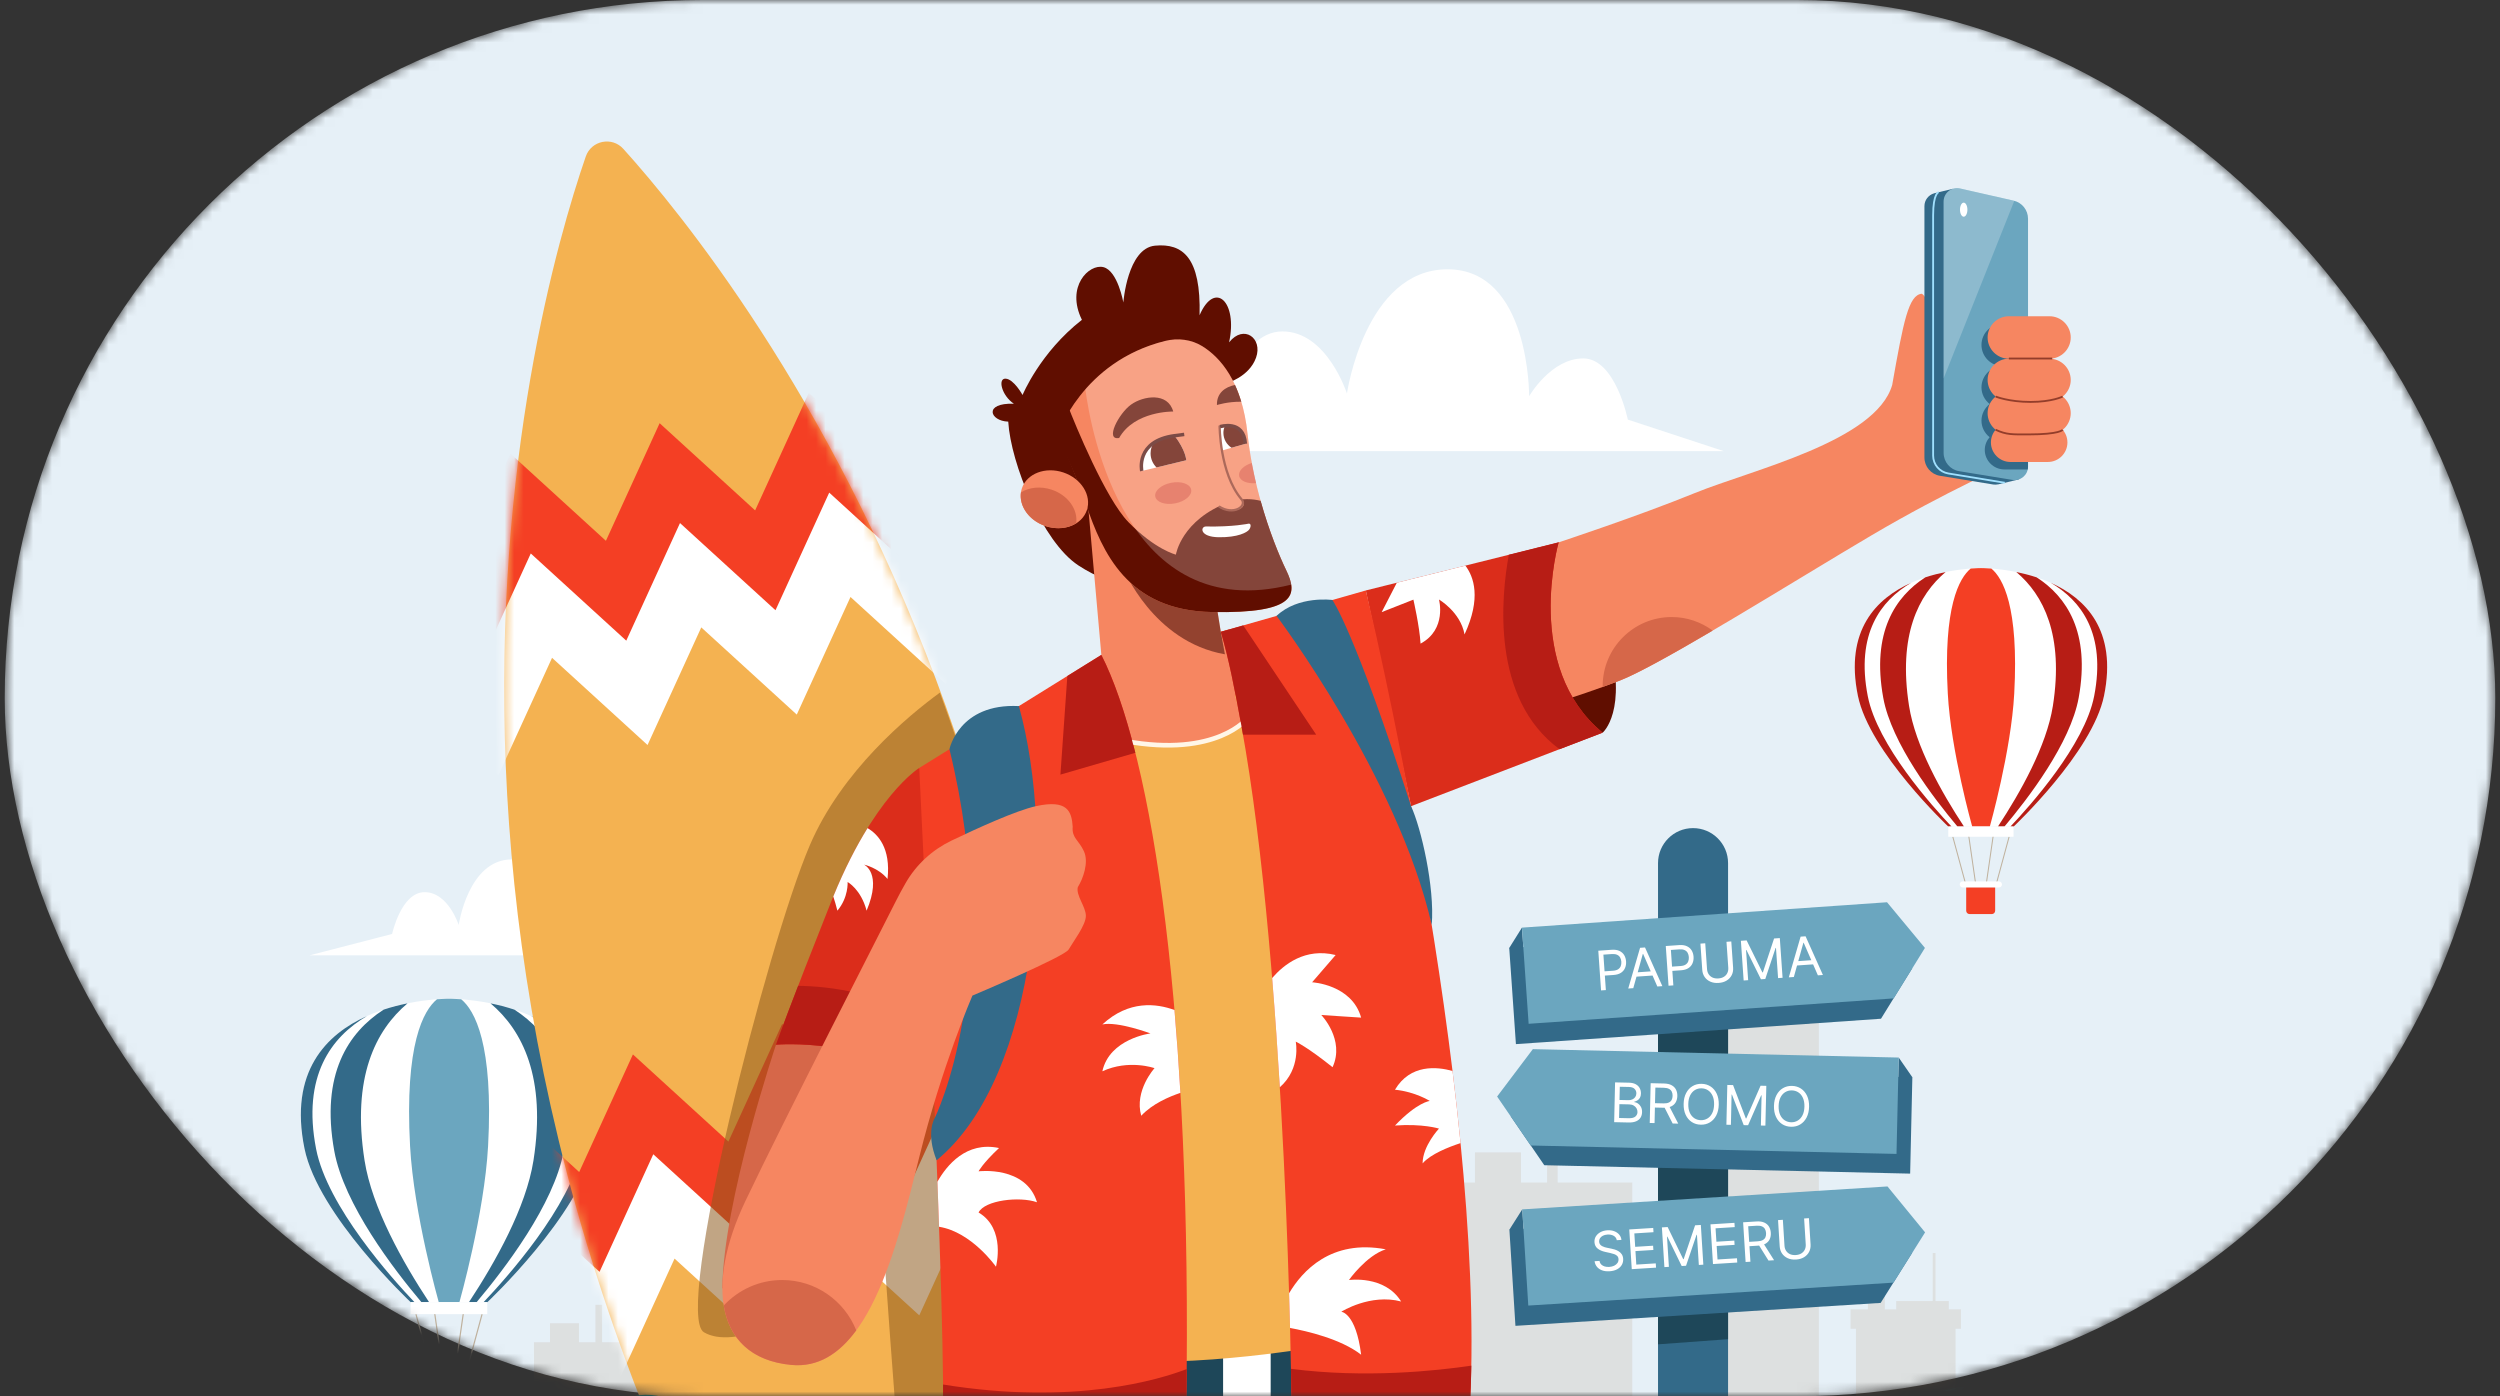 <svg width="265" height="148" viewBox="0 0 265 148" fill="none" xmlns="http://www.w3.org/2000/svg">
<rect x="0" y="0" width="265" height="148" fill="#333333" stroke="none"/>
<mask id="mask0_115_12589" style="mask-type:alpha" maskUnits="userSpaceOnUse" x="0" y="0" width="265" height="148">
<rect x="0.5" width="264" height="148" rx="74" fill="#E6F0F7"/>
</mask>
<g mask="url(#mask0_115_12589)">
<rect x="0.5" width="264" height="148" rx="74" fill="#E6F0F7"/>
<path opacity="0.12" d="M206.572 138.788V137.909H205.168V132.818H204.865V137.909H200.997V138.788H199.793V135.479H198.001V138.788H196.16V139.555V140.188V140.849H196.733V142.092V143.8V144.621V146.555V147.376V149.31V150.131V150.791H192.798V150.556V149.546V148.414V147.404V146.273V145.263V144.131V143.121V141.989V140.979V139.848V138.838V137.706V136.696V135.564V134.554V133.423V132.412V131.281V130.271V129.14V128.13V126.998V125.988V124.856V123.846V122.715V121.704V120.573V119.563V118.431V117.421V116.29V115.279V114.148V113.138V112.007V110.996V109.865V108.397H191.362V106.655H179.704V108.397H178.33V109.865V110.996V112.007V113.138V114.148V115.279V116.29V117.421V118.431V119.563V120.573V121.704V122.715V123.846V124.856V125.988V126.998V128.13V129.14V130.271V131.281V132.412V133.423V134.554V135.564V136.696V137.706V138.838V139.848V140.979V141.989V143.121V144.131V145.263V146.273V147.404V148.414V149.546V150.556V150.791H173.019V129.651V127.021V125.696V125.348H165.112V119.053H163.991V125.348H161.224V122.152H156.348V125.348H153.646V125.696V127.021V129.651V150.791H150.668V150.416V148.284V146.113V143.981V141.811V139.679V137.508V135.376V133.205V131.073V128.902V126.77V124.6V122.468V120.297V118.165V115.994V113.862V111.691V109.559V107.389V105.257V103.086V100.954V98.783V96.651V94.303H148.828V92.051H146.108V85.258H145.148V92.051H140.454V89.864H136.269V92.051H134.052V94.303H132.11V96.651V98.783V100.954V103.086V105.257V107.389V109.559V111.691V113.862V115.994V118.165V118.207H123.571V110.928H122.275V118.207H119.076V114.511H113.437V118.207H110.314V118.61V120.142V123.182V150.791H108.399V149.614V148.278V146.782V145.446V143.95V142.614V141.118V139.782V138.286V136.95V135.454V134.118V132.621V131.285V129.789V128.453V126.957V125.621V124.125V122.789V121.293V119.957V118.461V117.125V115.629V114.293V112.797V111.461V109.964V108.629V107.133V105.797V104.301V102.965V101.468V100.133V98.636V97.3V95.804V94.468V92.972V91.636V90.14V88.198H106.499V85.896H91.084V88.198H89.265V90.14V91.636V92.972V94.468V95.804V97.3V98.636V100.133V101.468V102.965V104.301V105.797V107.133V108.629V109.964V111.461V112.797V114.293V115.629V117.125V118.461V119.957V121.293V122.789V124.125V125.621V126.957V128.453V129.789V131.285V132.621V134.118V135.454V136.95V138.286V139.782V141.118V142.614V143.95V145.446V146.782V148.278V149.614V150.791H85.874V149.967V147.454V146.388V143.875V142.808V140.295V139.229V136.716V135.65V133.431V131.816H86.617V130.958V130.135V129.139H84.94V127.996H83.116V121.383H82.722V127.996H77.698V129.139H76.133V124.84H73.805V129.139H71.414V130.135V130.958V131.816H72.157V133.431V135.65V136.716V139.229V140.295V142.808V143.875V146.388V147.454V149.967V150.791H68.796V144.985V143.329V142.495V142.276H63.818V138.312H63.112V142.276H61.37V140.263H58.3V142.276H56.599V142.495V143.329V144.985V150.791V171.047V183.253H207.863V150.791H207.29V150.131V149.31V147.376V146.555V144.621V143.8V142.092V140.849H207.863V140.188V139.555V138.788H206.572Z" fill="#996B39"/>
<path d="M209.982 60.218C209.982 60.218 194.143 60.073 196.935 73.746C198.163 79.759 206.515 87.611 206.515 87.611H209.982H213.448C213.448 87.611 221.8 79.759 223.028 73.746C225.821 60.073 209.982 60.218 209.982 60.218Z" fill="white"/>
<path d="M209.982 60.218C209.982 60.218 209.572 60.214 208.896 60.265C207.686 61.259 205.965 64.289 206.466 73.521C206.798 79.629 209.052 87.606 209.052 87.606H209.988H210.923C210.923 87.606 213.178 79.629 213.509 73.521C214.01 64.291 212.29 61.261 211.08 60.266C210.397 60.214 209.982 60.218 209.982 60.218Z" fill="#F43F24"/>
<path d="M208.18 87.611C205.802 84.004 203.024 79.062 202.359 74.829C201.18 67.329 203.355 63.061 206.238 60.632C205.557 60.77 204.825 60.954 204.08 61.199C200.911 63.245 198.362 67.015 199.624 73.965C200.498 78.778 204.985 84.64 207.491 87.611H208.18Z" fill="#B71D15"/>
<path d="M197.983 73.787C196.701 67.197 199.35 63.666 202.589 61.774C198.909 63.418 195.516 66.798 196.935 73.746C198.163 79.759 206.515 87.612 206.515 87.612H206.861C204.824 85.47 198.994 78.976 197.983 73.787Z" fill="#B71D15"/>
<path d="M211.783 87.611C214.161 84.004 216.939 79.062 217.605 74.829C218.783 67.329 216.609 63.061 213.726 60.632C214.407 60.77 215.139 60.954 215.884 61.199C219.053 63.245 221.602 67.015 220.34 73.965C219.466 78.778 214.979 84.64 212.473 87.611H211.783Z" fill="#B71D15"/>
<path d="M221.981 73.787C223.263 67.197 220.614 63.666 217.375 61.774C221.056 63.418 224.448 66.798 223.029 73.746C221.801 79.759 213.449 87.612 213.449 87.612H213.104C215.14 85.47 220.97 78.976 221.981 73.787Z" fill="#B71D15"/>
<path d="M206.997 88.694L208.345 93.653" stroke="#BFB19D" stroke-width="0.109" stroke-miterlimit="10"/>
<path d="M208.658 88.406L209.404 93.581" stroke="#BFB19D" stroke-width="0.109" stroke-miterlimit="10"/>
<path d="M212.967 88.694L211.619 93.653" stroke="#BFB19D" stroke-width="0.109" stroke-miterlimit="10"/>
<path d="M211.306 88.406L210.56 93.581" stroke="#BFB19D" stroke-width="0.109" stroke-miterlimit="10"/>
<path d="M211.883 94.074H208.056C207.877 94.074 207.732 93.929 207.732 93.75C207.732 93.57 207.877 93.425 208.056 93.425H211.883C212.063 93.425 212.208 93.57 212.208 93.75C212.208 93.929 212.063 94.074 211.883 94.074Z" fill="white"/>
<path d="M211.134 96.892H208.77C208.575 96.892 208.417 96.734 208.417 96.539V94.075H211.487V96.539C211.486 96.734 211.329 96.892 211.134 96.892Z" fill="#F43F24"/>
<path d="M213.436 87.611H206.516V88.695H213.436V87.611Z" fill="white"/>
<path d="M47.596 105.865C47.596 105.865 28.999 105.696 32.277 121.749C33.719 128.809 43.526 138.028 43.526 138.028H47.596H51.665C51.665 138.028 61.472 128.809 62.914 121.749C66.192 105.696 47.596 105.865 47.596 105.865Z" fill="white"/>
<path d="M47.595 105.865C47.595 105.865 47.114 105.861 46.321 105.92C44.9 107.088 42.879 110.645 43.467 121.485C43.856 128.656 46.504 138.021 46.504 138.021H47.602H48.701C48.701 138.021 51.348 128.656 51.737 121.485C52.325 110.648 50.306 107.09 48.885 105.921C48.083 105.861 47.595 105.865 47.595 105.865Z" fill="#6BA6BF"/>
<path d="M45.481 138.028C42.688 133.793 39.427 127.991 38.645 123.021C37.261 114.215 39.815 109.204 43.199 106.353C42.4 106.514 41.54 106.731 40.666 107.019C36.945 109.421 33.952 113.848 35.434 122.008C36.46 127.659 41.728 134.541 44.67 138.029H45.481V138.028Z" fill="#336A89"/>
<path d="M33.508 121.794C32.002 114.057 35.112 109.912 38.915 107.691C34.594 109.621 30.611 113.59 32.277 121.748C33.718 128.807 43.525 138.027 43.525 138.027H43.93C41.539 135.513 34.694 127.887 33.508 121.794Z" fill="#336A89"/>
<path d="M49.71 138.028C52.503 133.793 55.764 127.991 56.546 123.021C57.929 114.215 55.376 109.204 51.992 106.353C52.791 106.514 53.65 106.731 54.525 107.019C58.246 109.421 61.239 113.848 59.758 122.008C58.731 127.659 53.463 134.541 50.521 138.029H49.71V138.028Z" fill="#336A89"/>
<path d="M61.683 121.794C63.189 114.057 60.078 109.912 56.276 107.691C60.597 109.621 64.58 113.59 62.914 121.748C61.472 128.807 51.665 138.027 51.665 138.027H51.26C53.651 135.513 60.497 127.887 61.683 121.794Z" fill="#336A89"/>
<path d="M44.09 139.3L45.673 145.122" stroke="#BFB19D" stroke-width="0.128" stroke-miterlimit="10"/>
<path d="M46.041 138.961L46.917 145.037" stroke="#BFB19D" stroke-width="0.128" stroke-miterlimit="10"/>
<path d="M51.1 139.3L49.517 145.122" stroke="#BFB19D" stroke-width="0.128" stroke-miterlimit="10"/>
<path d="M49.15 138.961L48.274 145.037" stroke="#BFB19D" stroke-width="0.128" stroke-miterlimit="10"/>
<path d="M49.828 145.616H45.334C45.123 145.616 44.953 145.446 44.953 145.235C44.953 145.024 45.124 144.854 45.334 144.854H49.828C50.039 144.854 50.209 145.024 50.209 145.235C50.21 145.446 50.039 145.616 49.828 145.616Z" fill="white"/>
<path d="M48.948 148.924H46.172C45.943 148.924 45.758 148.739 45.758 148.51V145.617H49.362V148.51C49.362 148.739 49.176 148.924 48.948 148.924Z" fill="#6BA6BF"/>
<path d="M51.651 138.027H43.526V139.299H51.651V138.027Z" fill="white"/>
<path d="M112.801 47.819H182.708L172.549 44.48C172.549 44.48 171.242 37.992 167.822 37.992C164.401 37.992 162.088 41.999 162.088 41.999C162.088 41.999 162.189 28.546 153.438 28.546C144.687 28.546 142.776 41.713 142.776 41.713C142.776 41.713 140.664 35.13 135.936 35.13C131.209 35.13 129.398 43.526 129.398 43.526L112.801 47.819Z" fill="white"/>
<path d="M32.804 101.267H69.693L64.333 99.505C64.333 99.505 63.642 96.081 61.838 96.081C60.033 96.081 58.813 98.196 58.813 98.196C58.813 98.196 58.866 91.097 54.248 91.097C49.63 91.097 48.622 98.045 48.622 98.045C48.622 98.045 47.507 94.57 45.013 94.57C42.518 94.57 41.563 99.001 41.563 99.001L32.804 101.267Z" fill="white"/>
<path d="M175.789 187.23C175.789 187.23 197.542 174.596 210.505 151.241C216.102 140.887 187.221 148.184 175.789 187.23Z" fill="#2D9E8B"/>
<path d="M210.95 147.938C210.95 147.938 193.702 158.031 175.456 184.944" stroke="#26490F" stroke-width="0.343" stroke-miterlimit="10"/>
<path d="M62.092 16.59C56.122 33.916 34.745 111.429 94.209 197.33C100.745 195.997 100.745 195.997 100.745 195.997C100.745 195.997 100.745 195.997 107.28 194.664C128.366 92.34 78.347 29.384 66.071 15.778C64.87 14.446 62.676 14.894 62.092 16.59Z" fill="#F4B251"/>
<mask id="mask1_115_12589" style="mask-type:luminance" maskUnits="userSpaceOnUse" x="53" y="15" width="60" height="183">
<path d="M62.092 16.59C56.122 33.916 34.745 111.429 94.209 197.33C100.745 195.997 100.745 195.997 100.745 195.997C100.745 195.997 100.745 195.997 107.28 194.664C128.366 92.34 78.347 29.384 66.071 15.778C64.87 14.446 62.676 14.894 62.092 16.59Z" fill="white"/>
</mask>
<g mask="url(#mask1_115_12589)">
<path d="M23.6 60.064L33.721 69.307L39.415 56.839L49.538 66.081L55.232 53.614L65.354 62.856L71.049 50.389L81.172 59.632L86.866 47.164L96.99 56.406L102.687 43.938L112.812 53.18L118.51 40.712" stroke="#F43F24" stroke-width="6.647" stroke-miterlimit="10"/>
<path d="M25.759 70.648L35.879 79.891L41.573 67.423L51.695 76.665L57.39 64.198L67.512 73.441L73.207 60.973L83.33 70.216L89.025 57.748L99.148 66.99L104.845 54.523L114.97 63.764L120.669 51.296" stroke="white" stroke-width="6.647" stroke-miterlimit="10"/>
<path d="M36.586 123.748L46.706 132.99L52.4 120.523L62.522 129.765L68.217 117.298L78.339 126.54L84.034 114.073L94.157 123.315L99.852 110.848L109.975 120.09L115.672 107.622L125.797 116.863L131.496 104.396" stroke="#F43F24" stroke-width="6.647" stroke-miterlimit="10"/>
<path d="M38.743 134.331L48.863 143.573L54.558 131.106L64.68 140.348L70.375 127.881L80.496 137.123L86.192 124.656L96.315 133.898L102.009 121.431L112.133 130.673L117.83 118.205L127.955 127.446L133.653 114.979" stroke="white" stroke-width="6.647" stroke-miterlimit="10"/>
</g>
<path opacity="0.54" d="M99.627 73.417C109.549 100.351 116.061 135.869 109.885 179.122C99.577 179.545 97.065 168.022 96.297 163.956C95.473 159.588 93.036 122.988 93.036 122.988L84.861 139.216C84.861 139.216 77.817 143.164 74.607 141.214C71.397 139.265 81.288 100.218 85.843 89.591C89.218 81.714 96.224 75.901 99.627 73.417Z" fill="#8E5A1C"/>
<path d="M123.748 195.575C123.748 195.575 119.705 171.436 111.753 164.5C103.8 157.564 104.338 165.343 102.833 169.791C101.329 174.239 97.999 164.436 94.406 155.726C90.814 147.017 83.555 148.116 84.432 156.304C85.308 164.492 82.581 158.55 75.186 151.113C67.791 143.677 58.624 150.001 69.279 159.334C79.934 168.667 86.498 175.925 77.603 172.916C68.708 169.907 55.878 176.007 71.444 181.274C87.01 186.54 102.192 189.309 96.486 190.999C90.78 192.69 76.578 200.865 90.672 203.156C104.767 205.445 117.01 208.165 123.748 195.575Z" fill="#168272"/>
<path d="M183.175 175.701H175.75V91.492C175.75 89.442 177.413 87.78 179.462 87.78C181.513 87.78 183.175 89.442 183.175 91.492V175.701H183.175Z" fill="#336A89"/>
<path d="M175.75 142.499L183.175 141.954V99.642L175.75 100.67V142.499Z" fill="#1E4759"/>
<path d="M199.385 107.985L160.687 110.677L159.978 100.485L198.676 97.793L202.693 102.634L199.385 107.985Z" fill="#336A89"/>
<path d="M159.978 100.485L161.326 98.329L161.562 101.715L159.978 100.485Z" fill="#336A89"/>
<path d="M200.733 105.83L162.035 108.522L161.326 98.329L200.025 95.638L204.042 100.479L200.733 105.83Z" fill="#6BA6BF"/>
<path d="M169.712 104.984L169.419 100.776L170.841 100.677C171.171 100.654 171.445 100.695 171.663 100.799C171.882 100.903 172.049 101.051 172.165 101.246C172.28 101.44 172.346 101.661 172.363 101.909C172.381 102.157 172.346 102.386 172.258 102.596C172.173 102.805 172.029 102.978 171.828 103.113C171.626 103.247 171.362 103.325 171.035 103.348L170.016 103.418L169.984 102.966L170.987 102.897C171.213 102.881 171.392 102.829 171.523 102.742C171.655 102.654 171.747 102.542 171.799 102.405C171.853 102.266 171.874 102.112 171.862 101.944C171.85 101.775 171.808 101.627 171.736 101.498C171.665 101.37 171.558 101.273 171.414 101.207C171.271 101.14 171.084 101.114 170.856 101.13L169.96 101.192L170.221 104.949L169.712 104.984ZM173.128 104.746L172.593 104.784L173.846 100.468L174.372 100.431L176.21 104.532L175.676 104.569L174.172 101.114L174.139 101.116L173.128 104.746ZM173.211 103.089L175.364 102.939L175.395 103.391L173.242 103.541L173.211 103.089ZM176.865 104.486L176.572 100.278L177.994 100.179C178.325 100.156 178.599 100.197 178.816 100.302C179.036 100.405 179.203 100.554 179.318 100.748C179.434 100.942 179.5 101.163 179.517 101.411C179.534 101.659 179.499 101.888 179.412 102.098C179.326 102.308 179.183 102.48 178.981 102.615C178.78 102.749 178.516 102.827 178.188 102.85L177.169 102.921L177.138 102.469L178.141 102.399C178.367 102.383 178.545 102.332 178.677 102.244C178.808 102.156 178.9 102.044 178.953 101.907C179.007 101.768 179.027 101.615 179.016 101.446C179.004 101.278 178.962 101.129 178.89 101.001C178.819 100.872 178.712 100.775 178.568 100.709C178.424 100.642 178.238 100.617 178.009 100.632L177.114 100.695L177.375 104.451L176.865 104.486ZM183.007 99.831L183.517 99.795L183.71 102.581C183.73 102.869 183.68 103.131 183.561 103.366C183.442 103.6 183.265 103.791 183.028 103.938C182.792 104.084 182.509 104.168 182.179 104.191C181.849 104.214 181.557 104.17 181.302 104.058C181.048 103.945 180.845 103.781 180.694 103.565C180.544 103.349 180.459 103.097 180.439 102.809L180.245 100.023L180.755 99.987L180.946 102.732C180.96 102.938 181.018 103.118 181.12 103.272C181.221 103.424 181.359 103.541 181.532 103.621C181.707 103.699 181.911 103.731 182.146 103.714C182.38 103.698 182.578 103.639 182.74 103.537C182.902 103.433 183.023 103.299 183.1 103.134C183.18 102.967 183.212 102.781 183.198 102.576L183.007 99.831ZM184.534 99.724L185.142 99.682L186.816 103.076L186.865 103.072L188.052 99.48L188.66 99.437L188.953 103.645L188.476 103.679L188.254 100.481L188.213 100.484L187.12 103.773L186.66 103.805L185.122 100.699L185.081 100.702L185.304 103.899L184.827 103.932L184.534 99.724ZM190.147 103.562L189.613 103.6L190.865 99.284L191.391 99.247L193.229 103.348L192.695 103.385L191.191 99.93L191.158 99.933L190.147 103.562ZM190.23 101.905L192.384 101.755L192.415 102.207L190.262 102.357L190.23 101.905Z" fill="white"/>
<path d="M199.351 138.108L160.636 140.539L159.996 130.342L198.711 127.911L202.696 132.779L199.351 138.108Z" fill="#336A89"/>
<path d="M159.996 130.341L161.358 128.194L161.571 131.582L159.996 130.341Z" fill="#336A89"/>
<path d="M200.714 135.959L161.998 138.39L161.358 128.193L200.074 125.763L204.059 130.631L200.714 135.959Z" fill="#6BA6BF"/>
<path d="M171.379 131.461C171.341 131.254 171.231 131.099 171.048 130.995C170.866 130.891 170.647 130.847 170.392 130.863C170.205 130.875 170.044 130.915 169.908 130.984C169.774 131.053 169.671 131.143 169.599 131.253C169.529 131.363 169.498 131.486 169.507 131.62C169.514 131.732 169.546 131.827 169.605 131.905C169.665 131.981 169.739 132.043 169.827 132.091C169.915 132.138 170.007 132.175 170.103 132.204C170.198 132.231 170.285 132.252 170.365 132.268L170.799 132.356C170.911 132.378 171.035 132.41 171.173 132.452C171.312 132.495 171.445 132.556 171.574 132.636C171.704 132.714 171.814 132.819 171.904 132.949C171.993 133.08 172.044 133.244 172.056 133.441C172.071 133.669 172.024 133.878 171.916 134.069C171.81 134.26 171.646 134.417 171.426 134.539C171.206 134.662 170.935 134.733 170.612 134.754C170.31 134.772 170.046 134.74 169.819 134.657C169.594 134.573 169.413 134.448 169.276 134.282C169.14 134.116 169.057 133.918 169.026 133.689L169.552 133.656C169.576 133.814 169.637 133.942 169.737 134.041C169.838 134.138 169.962 134.207 170.109 134.249C170.258 134.289 170.415 134.304 170.583 134.293C170.777 134.281 170.95 134.238 171.101 134.166C171.252 134.091 171.369 133.995 171.452 133.875C171.535 133.754 171.572 133.617 171.562 133.464C171.554 133.324 171.507 133.213 171.424 133.13C171.34 133.047 171.233 132.982 171.102 132.936C170.971 132.889 170.83 132.849 170.68 132.818L170.152 132.702C169.818 132.628 169.549 132.51 169.346 132.346C169.143 132.183 169.033 131.959 169.015 131.676C169 131.44 169.051 131.23 169.167 131.047C169.285 130.862 169.449 130.714 169.659 130.603C169.871 130.491 170.111 130.426 170.38 130.41C170.651 130.392 170.895 130.426 171.113 130.51C171.33 130.593 171.505 130.714 171.639 130.873C171.774 131.033 171.852 131.218 171.872 131.43L171.379 131.461ZM172.966 134.531L172.702 130.321L175.242 130.162L175.271 130.614L173.24 130.742L173.329 132.164L175.229 132.045L175.257 132.497L173.358 132.616L173.448 134.047L175.511 133.917L175.54 134.37L172.966 134.531ZM176.161 130.104L176.77 130.066L178.42 133.47L178.469 133.467L179.68 129.883L180.289 129.845L180.553 134.055L180.076 134.085L179.876 130.886L179.834 130.889L178.72 134.17L178.259 134.199L176.743 131.083L176.702 131.085L176.903 134.284L176.426 134.314L176.161 130.104ZM181.576 133.99L181.311 129.781L183.852 129.621L183.88 130.073L181.849 130.201L181.939 131.623L183.838 131.504L183.866 131.956L181.967 132.075L182.057 133.506L184.121 133.376L184.149 133.829L181.576 133.99ZM185.035 133.773L184.771 129.563L186.193 129.474C186.522 129.453 186.795 129.492 187.014 129.592C187.232 129.689 187.397 129.832 187.511 130.02C187.625 130.209 187.689 130.427 187.705 130.675C187.72 130.923 187.684 131.146 187.594 131.344C187.505 131.543 187.359 131.703 187.156 131.826C186.953 131.947 186.689 132.018 186.362 132.039L185.211 132.111L185.182 131.651L186.317 131.579C186.542 131.565 186.721 131.521 186.854 131.447C186.988 131.372 187.082 131.273 187.136 131.148C187.191 131.022 187.214 130.875 187.203 130.706C187.193 130.538 187.152 130.392 187.081 130.27C187.01 130.148 186.903 130.057 186.76 129.997C186.618 129.936 186.432 129.913 186.205 129.927L185.309 129.983L185.545 133.741L185.035 133.773ZM186.898 131.757L188.053 133.583L187.461 133.621L186.322 131.794L186.898 131.757ZM191.236 129.157L191.746 129.125L191.921 131.912C191.939 132.2 191.887 132.461 191.766 132.696C191.646 132.929 191.467 133.119 191.23 133.264C190.993 133.408 190.709 133.491 190.379 133.512C190.048 133.532 189.756 133.486 189.503 133.373C189.25 133.258 189.048 133.092 188.898 132.876C188.75 132.658 188.666 132.406 188.648 132.118L188.473 129.331L188.983 129.299L189.156 132.045C189.168 132.25 189.225 132.431 189.326 132.585C189.426 132.738 189.563 132.856 189.736 132.937C189.91 133.017 190.114 133.049 190.349 133.035C190.583 133.02 190.782 132.962 190.944 132.861C191.107 132.759 191.228 132.625 191.307 132.461C191.388 132.295 191.421 132.109 191.408 131.903L191.236 129.157Z" fill="white"/>
<path d="M163.694 123.513L202.476 124.404L202.71 114.19L163.929 113.299L160.141 118.322L163.694 123.513Z" fill="#336A89"/>
<path d="M202.71 114.191L201.263 112.1L201.186 115.493L202.71 114.191Z" fill="#336A89"/>
<path d="M162.247 121.423L201.029 122.314L201.263 112.1L162.482 111.209L158.694 116.232L162.247 121.423Z" fill="#6BA6BF"/>
<path d="M171.101 118.949L171.198 114.732L172.672 114.765C172.966 114.772 173.207 114.829 173.396 114.935C173.584 115.039 173.723 115.178 173.812 115.35C173.902 115.521 173.944 115.709 173.94 115.915C173.935 116.097 173.9 116.245 173.832 116.362C173.767 116.479 173.681 116.57 173.575 116.636C173.47 116.703 173.357 116.751 173.236 116.781L173.235 116.822C173.364 116.833 173.492 116.882 173.621 116.967C173.749 117.052 173.856 117.173 173.94 117.329C174.024 117.484 174.064 117.673 174.059 117.896C174.054 118.107 174.002 118.296 173.902 118.463C173.802 118.63 173.647 118.76 173.437 118.854C173.228 118.948 172.957 118.991 172.625 118.984L171.101 118.949ZM171.622 118.507L172.635 118.531C172.969 118.538 173.207 118.479 173.35 118.353C173.494 118.226 173.569 118.07 173.573 117.885C173.576 117.742 173.543 117.609 173.473 117.487C173.403 117.363 173.301 117.263 173.169 117.187C173.036 117.11 172.877 117.069 172.693 117.065L171.656 117.041L171.622 118.507ZM171.666 116.596L172.613 116.618C172.767 116.622 172.906 116.595 173.031 116.537C173.157 116.48 173.258 116.397 173.334 116.289C173.41 116.181 173.45 116.052 173.454 115.904C173.458 115.719 173.397 115.56 173.271 115.428C173.145 115.295 172.942 115.225 172.662 115.218L171.698 115.196L171.666 116.596ZM174.872 119.035L174.969 114.818L176.394 114.851C176.723 114.859 176.993 114.921 177.201 115.039C177.41 115.155 177.563 115.311 177.66 115.509C177.757 115.706 177.803 115.929 177.797 116.177C177.792 116.426 177.736 116.645 177.63 116.835C177.524 117.024 177.365 117.172 177.152 117.277C176.939 117.38 176.67 117.429 176.343 117.421L175.19 117.394L175.201 116.933L176.337 116.959C176.562 116.965 176.744 116.936 176.883 116.873C177.023 116.81 177.126 116.719 177.19 116.6C177.256 116.479 177.291 116.334 177.295 116.166C177.299 115.997 177.271 115.848 177.21 115.721C177.15 115.593 177.052 115.493 176.915 115.421C176.777 115.348 176.595 115.309 176.367 115.304L175.469 115.283L175.383 119.047L174.872 119.035ZM176.901 117.187L177.895 119.105L177.302 119.091L176.324 117.173L176.901 117.187ZM182.188 117.094C182.177 117.539 182.088 117.921 181.92 118.242C181.752 118.562 181.526 118.807 181.242 118.976C180.958 119.145 180.636 119.226 180.276 119.217C179.917 119.209 179.599 119.114 179.323 118.932C179.047 118.75 178.832 118.495 178.679 118.167C178.526 117.839 178.455 117.453 178.465 117.008C178.475 116.564 178.564 116.181 178.732 115.861C178.9 115.541 179.126 115.296 179.411 115.127C179.695 114.957 180.016 114.877 180.376 114.885C180.736 114.893 181.054 114.989 181.33 115.171C181.606 115.353 181.82 115.608 181.973 115.935C182.126 116.263 182.198 116.649 182.188 117.094ZM181.694 117.083C181.702 116.717 181.648 116.408 181.532 116.154C181.416 115.9 181.257 115.706 181.053 115.572C180.85 115.438 180.62 115.369 180.365 115.363C180.11 115.357 179.877 115.416 179.667 115.54C179.458 115.665 179.289 115.851 179.162 116.099C179.035 116.348 178.967 116.655 178.959 117.02C178.951 117.385 179.004 117.694 179.119 117.948C179.235 118.202 179.395 118.396 179.598 118.53C179.802 118.664 180.032 118.734 180.287 118.74C180.543 118.746 180.775 118.686 180.984 118.562C181.194 118.438 181.362 118.251 181.489 118.003C181.617 117.755 181.685 117.448 181.694 117.083ZM183.095 115.005L183.704 115.019L185.057 118.553L185.106 118.554L186.62 115.086L187.229 115.1L187.132 119.317L186.655 119.306L186.728 116.102L186.687 116.102L185.296 119.275L184.835 119.265L183.59 116.03L183.549 116.029L183.476 119.233L182.998 119.222L183.095 115.005ZM191.763 117.314C191.753 117.759 191.664 118.142 191.496 118.462C191.327 118.782 191.101 119.027 190.817 119.196C190.533 119.365 190.211 119.446 189.852 119.438C189.492 119.429 189.174 119.334 188.898 119.152C188.622 118.97 188.408 118.715 188.255 118.387C188.101 118.06 188.03 117.673 188.04 117.229C188.05 116.784 188.14 116.401 188.308 116.081C188.476 115.761 188.702 115.516 188.986 115.347C189.27 115.178 189.592 115.097 189.951 115.105C190.311 115.114 190.629 115.209 190.905 115.391C191.181 115.573 191.395 115.828 191.549 116.156C191.702 116.483 191.773 116.87 191.763 117.314ZM191.269 117.303C191.277 116.938 191.223 116.628 191.107 116.374C190.992 116.12 190.832 115.926 190.628 115.792C190.425 115.659 190.196 115.589 189.94 115.583C189.685 115.577 189.452 115.636 189.242 115.761C189.033 115.885 188.865 116.071 188.737 116.32C188.61 116.568 188.543 116.875 188.534 117.24C188.526 117.605 188.579 117.915 188.694 118.169C188.811 118.423 188.97 118.617 189.173 118.75C189.378 118.884 189.607 118.954 189.863 118.96C190.118 118.966 190.35 118.907 190.559 118.782C190.769 118.658 190.938 118.472 191.064 118.223C191.192 117.975 191.26 117.668 191.269 117.303Z" fill="white"/>
<path d="M130.238 66.721L129.403 66.97L128.855 70.523L130.685 74.895L132.861 75.322L130.238 66.721Z" fill="#F68661"/>
<path d="M151.447 144.366C151.447 144.366 149.798 184.546 142.488 210.001C101.668 210.001 101.668 210.001 101.668 210.001L103.458 145.118L109.151 138.827L145.753 141.267L151.447 144.366Z" fill="#336A89"/>
<path d="M103.309 150.501C126.916 151.358 143.807 147.214 151.426 144.82C151.44 144.522 151.447 144.366 151.447 144.366L145.753 141.267L109.151 138.827L103.457 145.118L103.309 150.501Z" fill="#1E4759"/>
<path d="M129.648 149.39C131.409 149.17 133.092 148.928 134.691 148.671V140.529L129.648 140.193V149.39Z" fill="white"/>
<path d="M142.488 142.242C142.488 142.242 131.6 144.52 120.376 144.357C109.151 144.194 111.148 77.335 111.148 77.335L135.667 72.817L142.488 142.242Z" fill="#F4B251"/>
<path d="M130.01 40.626C130.01 40.626 132.403 39.975 133.14 37.915C133.877 35.854 131.84 34.336 130.283 36.288C131.22 32.004 128.78 29.672 127.154 33.414C127.317 27.287 125.364 25.768 122.436 26.04C119.508 26.311 119.074 32.059 119.074 32.059C119.074 32.059 118.478 28.696 116.959 28.317C115.441 27.938 112.947 30.378 114.682 33.902C110.236 37.372 108.392 41.869 108.392 41.869C108.392 41.869 107.47 40.192 106.602 40.138C105.735 40.084 106.169 41.927 107.47 42.795C104.217 42.686 104.921 44.638 106.873 44.693C107.145 49.139 110.507 57.436 114.302 59.93C118.098 62.424 121.962 62.587 121.962 62.587L115.712 43.987L130.01 40.626Z" fill="#600E00"/>
<path d="M128.78 62.966C128.78 62.966 129.686 69.581 130.643 72.781C131.6 75.98 131.572 76.847 131.572 76.847C131.572 76.847 127.099 80.155 119.887 78.745C116.742 69.418 116.742 69.418 116.742 69.418L115.396 54.259L128.78 62.966Z" fill="#F68661"/>
<path opacity="0.52" d="M129.839 69.355C129.234 66.283 128.78 62.966 128.78 62.966L125.484 60.822L119.074 60.255C119.074 60.255 122.209 68.026 129.839 69.355Z" fill="#380403"/>
<path d="M123.512 36.139C124.851 35.808 126.285 35.976 127.455 36.706C129.288 37.848 131.662 40.4 132.245 46.041C132.9 52.265 135.112 57.916 136.34 60.455C137.568 62.994 137.486 65.041 128.477 64.877C119.468 64.714 116.847 58.489 115.128 53.493C113.408 48.497 112.097 46.122 112.097 46.122C112.097 46.122 114.645 38.336 123.512 36.139Z" fill="#F68661"/>
<path d="M124.498 46.184C124.498 46.184 120.619 46.346 121.026 49.925C125.744 48.786 125.744 48.786 125.744 48.786C125.744 48.786 125.694 47.729 124.498 46.184Z" fill="white"/>
<path d="M124.361 43.622C124.361 43.622 120.254 43.541 118.627 46.428C117.082 46.713 118.586 43.825 119.888 42.89C121.189 41.954 123.792 41.548 124.361 43.622Z" fill="#600E00"/>
<path d="M131.572 42.583C131.376 41.931 131.152 41.34 130.906 40.807C129.855 41.019 128.96 41.664 128.995 42.933C128.995 42.933 130.142 42.563 131.572 42.583Z" fill="#600E00"/>
<path d="M129.282 45.33C129.282 45.33 129.241 47.119 129.486 47.77C132.007 47.037 132.007 47.037 132.007 47.037C132.007 47.037 132.047 44.475 129.282 45.33Z" fill="white"/>
<path d="M124.499 46.184C124.499 46.184 123.309 46.236 122.316 46.889C122.092 47.222 121.961 47.623 121.961 48.055C121.961 48.64 122.203 49.168 122.59 49.548C125.743 48.787 125.744 48.787 125.744 48.787C125.744 48.787 125.694 47.729 124.499 46.184Z" fill="#600E00"/>
<path d="M129.811 45.204C129.73 45.414 129.681 45.641 129.681 45.88C129.681 46.544 130.025 47.126 130.544 47.463C132.002 47.041 132.007 47.039 132.007 47.039C132.007 47.039 132.039 44.82 129.811 45.204Z" fill="#600E00"/>
<path d="M136.34 60.455C135.605 58.935 134.518 56.295 133.623 53.088C132.829 52.882 131.671 52.773 130.283 53.219C125.224 55.09 124.645 58.791 124.645 58.791C124.645 58.791 122.449 58.262 119.603 55.334C117.18 52.842 113.98 45.048 113.163 42.932C112.199 44.471 111.763 45.94 111.763 45.94C111.763 45.94 113.408 48.498 115.128 53.494C116.848 58.489 119.469 64.714 128.478 64.878C137.487 65.042 137.569 62.994 136.34 60.455Z" fill="#600E00"/>
<path d="M129.282 45.329C129.282 45.329 129.267 50.128 131.572 52.893C132.291 53.626 131.463 54.398 129.681 53.992C127.899 53.585 128.59 47.078 129.282 45.329Z" fill="#F68661"/>
<path d="M129.201 53.677C130.746 54.703 132.291 53.626 131.572 52.893C129.267 50.128 129.279 45.113 129.279 45.113" stroke="#933D2A" stroke-width="0.246" stroke-miterlimit="10"/>
<path opacity="0.32" d="M126.264 51.895C126.381 52.498 125.624 53.152 124.573 53.356C123.522 53.56 122.575 53.237 122.458 52.634C122.341 52.031 123.098 51.377 124.148 51.173C125.2 50.969 126.147 51.293 126.264 51.895Z" fill="#AF0808"/>
<path opacity="0.32" d="M133.14 51.212C132.976 50.517 132.826 49.804 132.691 49.075C131.827 49.342 131.245 49.914 131.349 50.447C131.454 50.987 132.226 51.299 133.14 51.212Z" fill="#AF0808"/>
<path d="M132.332 55.51C132.332 55.51 130.76 55.862 127.804 55.808C127.234 55.836 127.153 56.92 129.187 56.947C131.22 56.974 132.196 56.432 132.413 56.134C132.63 55.836 132.626 55.456 132.332 55.51Z" fill="white"/>
<path d="M115.205 54.084C114.675 55.652 112.705 56.401 110.804 55.759C108.903 55.116 107.791 53.325 108.322 51.757C108.851 50.19 110.822 49.44 112.723 50.083C114.623 50.726 115.735 52.517 115.205 54.084Z" fill="#F68661"/>
<path d="M114.074 55.476C114.289 54.026 113.218 52.494 111.492 51.911C110.306 51.51 109.095 51.651 108.221 52.194C108.007 53.644 109.077 55.176 110.804 55.759C111.989 56.16 113.201 56.019 114.074 55.476Z" fill="#D66749"/>
<path d="M121.026 49.926C121.026 49.926 120.325 46.754 124.498 46.184C125.527 46.049 125.527 46.049 125.527 46.049" stroke="#541610" stroke-width="0.369" stroke-miterlimit="10"/>
<path d="M169.883 77.661C169.883 77.661 172.594 75.383 170.479 67.656C168.364 59.93 165.219 57.489 165.219 57.489C165.219 57.489 160.014 73.919 169.883 77.661Z" fill="#600E00"/>
<path d="M82.256 110.738C82.256 110.738 76.636 127.44 76.572 136.549C84.317 139.369 87.787 140.453 87.787 140.453C87.787 140.453 94.185 126.029 97.764 115.51C97.656 104.34 85.834 107.919 82.256 110.738Z" fill="#D66749"/>
<path d="M97.439 81.403C97.439 81.403 92.558 84.386 88.112 95.556C83.665 106.726 82.256 110.739 82.256 110.739C82.256 110.739 92.558 109.871 97.764 115.511C101.342 104.991 101.342 104.991 101.342 104.991C101.342 104.991 102.536 85.253 97.439 81.403Z" fill="#DB2D1B"/>
<path d="M99.879 109.292C94.117 105.147 87.663 104.529 84.6 104.5C82.879 108.964 82.255 110.738 82.255 110.738C82.255 110.738 92.558 109.87 97.763 115.51C98.687 112.796 99.371 110.786 99.879 109.292Z" fill="#B71D15"/>
<path d="M165.219 57.49C165.219 57.49 173.57 54.742 179.643 52.266C185.716 49.79 198.838 46.789 200.573 40.806C201.766 34.065 202.309 31.245 203.719 31.137C205.237 32.113 204.803 38.62 204.803 38.62L213.154 36.776V49.075C213.154 49.075 206.322 52.068 198.405 56.731C190.488 61.394 176.173 70.395 171.726 72.131C167.28 73.866 160.665 75.818 160.665 75.818C160.665 75.818 160.339 60.526 165.219 57.49Z" fill="#F68661"/>
<path d="M144.777 62.587L165.219 57.489C165.219 57.489 161.424 70.72 169.883 77.661C149.572 85.455 149.572 85.455 149.572 85.455L144.777 62.587Z" fill="#DB2D1B"/>
<path d="M129.403 66.971L144.777 62.587C144.777 62.587 157.465 114.914 155.838 148.587C142.337 151.19 136.9 148.587 136.9 148.587C136.9 148.587 136.465 103.474 131.573 76.848C130.896 73.168 130.247 69.779 129.403 66.971Z" fill="#F43F24"/>
<path d="M116.743 69.419L97.439 81.403C97.439 81.403 100.53 143.707 99.879 151.678C108.194 153.792 119.4 153.467 125.744 149.238C126.394 107.755 122.219 80.21 116.743 69.419Z" fill="#F43F24"/>
<path d="M165.219 57.489L159.935 58.807C159.133 63.16 158.007 74.06 165.31 79.415C166.707 78.879 168.226 78.296 169.882 77.661C161.423 70.72 165.219 57.489 165.219 57.489Z" fill="#B71D15"/>
<path d="M213.994 50.815L214.238 24.584L212.937 23.762V23.67C212.937 22.754 212.303 21.959 211.409 21.756L208.842 21.172L207.007 20.012L205.119 20.463C205.095 20.468 205.071 20.474 205.046 20.481L205.01 20.489V20.494C204.432 20.666 203.989 21.195 203.989 21.853V48.496C203.989 49.458 204.686 50.278 205.636 50.434L211.283 51.358C211.456 51.386 211.623 51.374 211.785 51.343L211.798 51.347L211.894 51.324C211.9 51.322 211.906 51.321 211.912 51.319L213.994 50.815Z" fill="#336A89"/>
<path d="M213.317 50.87L207.67 49.946C206.721 49.791 206.024 48.971 206.024 48.008V21.366C206.024 20.453 206.872 19.775 207.763 19.977L213.443 21.268C214.336 21.471 214.971 22.266 214.971 23.183V49.465C214.971 50.343 214.184 51.012 213.317 50.87Z" fill="#6BA6BF"/>
<path d="M208.545 22.225C208.545 22.637 208.369 22.971 208.152 22.971C207.935 22.971 207.759 22.637 207.759 22.225C207.759 21.814 207.935 21.48 208.152 21.48C208.368 21.48 208.545 21.814 208.545 22.225Z" fill="white"/>
<path d="M212.286 34.312C211.048 34.312 210.036 35.324 210.036 36.562C210.036 37.8 211.048 38.812 212.286 38.812C211.048 38.812 210.036 39.825 210.036 41.063C210.036 41.779 210.381 42.412 210.906 42.825C210.381 43.238 210.036 43.872 210.036 44.587C210.036 45.3 210.377 45.93 210.898 46.343C210.584 46.706 210.386 47.173 210.386 47.689C210.386 48.828 211.318 49.76 212.457 49.76H214.937C214.957 49.665 214.97 49.567 214.97 49.465V34.312H212.286Z" fill="#336A89"/>
<path d="M217.076 48.97H213.109C211.969 48.97 211.037 48.038 211.037 46.899C211.037 45.76 211.969 44.828 213.109 44.828H217.076C218.216 44.828 219.148 45.76 219.148 46.899C219.148 48.038 218.215 48.97 217.076 48.97Z" fill="#F68661"/>
<path d="M217.247 46.047H212.936C211.699 46.047 210.686 45.034 210.686 43.796C210.686 42.559 211.699 41.546 212.936 41.546H217.247C218.485 41.546 219.498 42.559 219.498 43.796C219.498 45.034 218.485 46.047 217.247 46.047Z" fill="#F68661"/>
<path d="M217.247 42.523H212.936C211.699 42.523 210.686 41.511 210.686 40.273C210.686 39.035 211.699 38.023 212.936 38.023H217.247C218.485 38.023 219.498 39.035 219.498 40.273C219.498 41.511 218.485 42.523 217.247 42.523Z" fill="#F68661"/>
<path d="M217.247 38.022H212.936C211.699 38.022 210.686 37.01 210.686 35.772C210.686 34.534 211.699 33.522 212.936 33.522H217.247C218.485 33.522 219.498 34.534 219.498 35.772C219.498 37.01 218.485 38.022 217.247 38.022Z" fill="#F68661"/>
<path d="M177.203 65.406C173.16 65.406 169.883 68.684 169.883 72.727C169.883 72.757 169.887 72.787 169.887 72.818C170.524 72.588 171.144 72.357 171.727 72.13C173.623 71.39 177.318 69.326 181.544 66.842C180.328 65.944 178.83 65.406 177.203 65.406Z" fill="#D66749"/>
<path d="M100.64 79.416C100.64 79.416 101.647 74.524 108.002 74.845C111.971 89.048 110.126 114.092 99.282 122.989C98.114 120.071 99.066 118.546 99.066 118.546C99.066 118.546 106.551 103.511 100.64 79.416Z" fill="#336A89"/>
<path d="M95.987 93.618C97.114 91.648 98.824 90.079 100.871 89.098C103.671 87.756 107.727 85.915 109.802 85.455C113.164 84.71 113.597 86.012 113.706 87.639C113.597 88.832 114.356 89.049 114.899 90.242C115.441 91.435 114.79 93.17 114.248 94.038C114.031 94.905 115.09 96.098 115.103 97.075C115.116 98.05 113.706 99.894 113.272 100.653C112.838 101.412 103.077 105.533 103.077 105.533C103.077 105.533 99.824 113.017 97.438 122.669C95.052 132.32 91.907 145.443 83.882 144.684C75.857 143.925 74.773 136.225 79.002 127.332C83.232 118.439 93.643 98.159 94.944 95.556C95.281 94.882 95.64 94.224 95.987 93.618Z" fill="#F68661"/>
<path d="M90.763 141.019C89.52 137.894 86.474 135.682 82.906 135.682C80.458 135.682 78.26 136.728 76.715 138.39C77.286 141.886 79.591 144.277 83.882 144.683C86.73 144.952 88.96 143.469 90.763 141.019Z" fill="#D66749"/>
<path d="M132.239 76.116C132.239 76.116 129.039 80.346 119.258 78.556" stroke="#FFF6E7" stroke-width="0.493" stroke-miterlimit="10"/>
<path d="M135.314 65.284C135.314 65.284 148.178 82.326 151.764 98.05C152.097 94.037 150.626 87.717 149.572 85.454C143.53 66.707 141.231 63.597 141.231 63.597C141.231 63.597 137.619 63.102 135.314 65.284Z" fill="#336A89"/>
<path d="M155.959 144.759C152.283 145.305 144.718 146.116 136.844 145.095C136.887 147.32 136.9 148.586 136.9 148.586C136.9 148.586 142.337 151.189 155.838 148.586C155.899 147.335 155.937 146.057 155.959 144.759Z" fill="#B71D15"/>
<path d="M125.792 145.118C122.962 146.213 113.911 149.012 99.963 146.759C99.979 149.027 99.955 150.736 99.878 151.678C108.194 153.793 119.399 153.467 125.744 149.238C125.765 147.848 125.781 146.477 125.792 145.118Z" fill="#B71D15"/>
<path d="M116.743 69.419L113.139 71.656L112.405 82.108L120.346 79.797C119.247 75.438 118.031 71.958 116.743 69.419Z" fill="#B71D15"/>
<path d="M131.572 76.848C131.634 77.188 131.696 77.532 131.757 77.878H139.517L131.783 66.292L129.403 66.971C130.247 69.779 130.896 73.168 131.572 76.848Z" fill="#B71D15"/>
<path d="M150.579 68.225C153.399 66.707 152.531 63.549 152.531 63.549C152.531 63.549 154.809 64.863 155.242 67.249C157.035 63.397 156.225 61.133 155.328 59.955L148.065 61.766L146.458 64.887L149.82 63.562C149.82 63.562 150.47 66.381 150.579 68.225Z" fill="white"/>
<path d="M139.083 104.122C139.083 104.122 139.083 104.122 141.577 101.233C138.348 100.433 136.078 102.241 134.847 103.674C135.165 107.575 135.434 111.47 135.662 115.247C137.941 113.247 137.348 110.412 137.348 110.412C137.348 110.412 138.541 110.954 141.252 113.123C142.59 110.212 140.059 107.592 140.059 107.592C140.059 107.592 140.059 107.592 144.28 107.867C143.295 104.346 139.083 104.122 139.083 104.122Z" fill="white"/>
<path d="M153.969 113.524C152.329 113.063 149.494 112.774 147.868 115.51C150.036 115.727 151.555 116.703 151.555 116.703C151.555 116.703 150.254 116.811 147.868 119.306C150.796 119.089 152.531 119.631 152.531 119.631C152.531 119.631 150.796 121.474 150.796 123.318C151.64 122.334 153.565 121.58 154.818 121.169C154.566 118.618 154.28 116.063 153.969 113.524Z" fill="white"/>
<path d="M142.987 135.682C142.987 135.682 144.831 133.079 146.891 132.428C141.079 131.325 138.014 134.763 136.642 137.088C136.683 138.408 136.717 139.637 136.746 140.765C138.508 141.089 142.13 141.922 144.28 143.599C143.729 139.153 142.174 139.044 142.174 139.044C142.174 139.044 145.265 137.092 148.518 137.959C146.783 135.14 142.987 135.682 142.987 135.682Z" fill="white"/>
<path d="M124.494 107.062C122.595 106.36 119.655 105.997 116.85 108.591C118.477 108.243 121.948 109.544 121.948 109.544C121.948 109.544 117.61 110.087 116.85 113.557C119.67 112.256 122.381 113.225 122.381 113.225C122.381 113.225 120.212 115.611 120.971 118.271C122.135 117.007 123.945 116.239 125.123 115.844C124.946 112.789 124.735 109.861 124.494 107.062Z" fill="white"/>
<path d="M103.728 124.16C103.728 124.16 104.162 123.318 105.897 121.691C102.421 120.952 100.34 123.54 99.367 125.262C99.427 126.883 99.485 128.479 99.539 130.037C103.01 130.594 105.572 134.271 105.572 134.271C105.572 134.271 106.657 130.259 103.728 128.523C104.379 127.222 108.066 126.788 109.922 127.439C108.741 123.535 103.728 124.16 103.728 124.16Z" fill="white"/>
<path d="M88.763 96.531C89.956 95.121 89.847 93.494 89.847 93.494C89.847 93.494 91.257 94.253 91.86 96.531C93.547 92.518 91.582 91.65 91.582 91.65C91.582 91.65 93.101 91.976 94.077 93.169C94.441 89.887 93.05 88.419 91.959 87.78C90.795 89.659 89.548 92.04 88.327 95.028C88.478 95.481 88.625 95.981 88.763 96.531Z" fill="white"/>
<path d="M129.323 45.227C129.323 45.227 131.844 44.434 132.007 47.037" stroke="#541610" stroke-width="0.369" stroke-miterlimit="10"/>
<path opacity="0.23" d="M213.515 21.292C213.49 21.285 213.467 21.274 213.442 21.268L207.763 19.977C206.872 19.775 206.023 20.452 206.023 21.366V40.109L213.515 21.292Z" fill="white"/>
<path d="M205.502 20.372C205.502 20.372 204.912 20.454 204.912 22.84V48.294C204.912 49.234 205.593 50.036 206.522 50.189L212.511 51.174" stroke="#A0E0FE" stroke-width="0.197" stroke-miterlimit="10"/>
<path d="M217.537 38.003H212.937" stroke="#933D2A" stroke-width="0.197" stroke-miterlimit="10"/>
<path d="M218.642 42.035C218.642 42.035 217.537 42.605 215.237 42.605C212.936 42.605 211.542 42.035 211.542 42.035" stroke="#933D2A" stroke-width="0.197" stroke-miterlimit="10"/>
<path d="M218.642 45.55C218.642 45.55 218.427 46.049 214.97 46.049C213.344 46.049 212.682 46.095 211.529 45.55" stroke="#933D2A" stroke-width="0.197" stroke-miterlimit="10"/>
<path opacity="0.23" d="M136.869 61.971C136.797 61.498 136.599 60.988 136.341 60.455C135.112 57.916 132.901 52.265 132.246 46.041C131.663 40.4 129.289 37.849 127.457 36.706C126.286 35.977 124.852 35.807 123.513 36.139C119.528 37.126 116.823 39.242 115.049 41.273C115.632 45.67 119.338 66.38 136.869 61.971Z" fill="white"/>
</g>
</svg>
